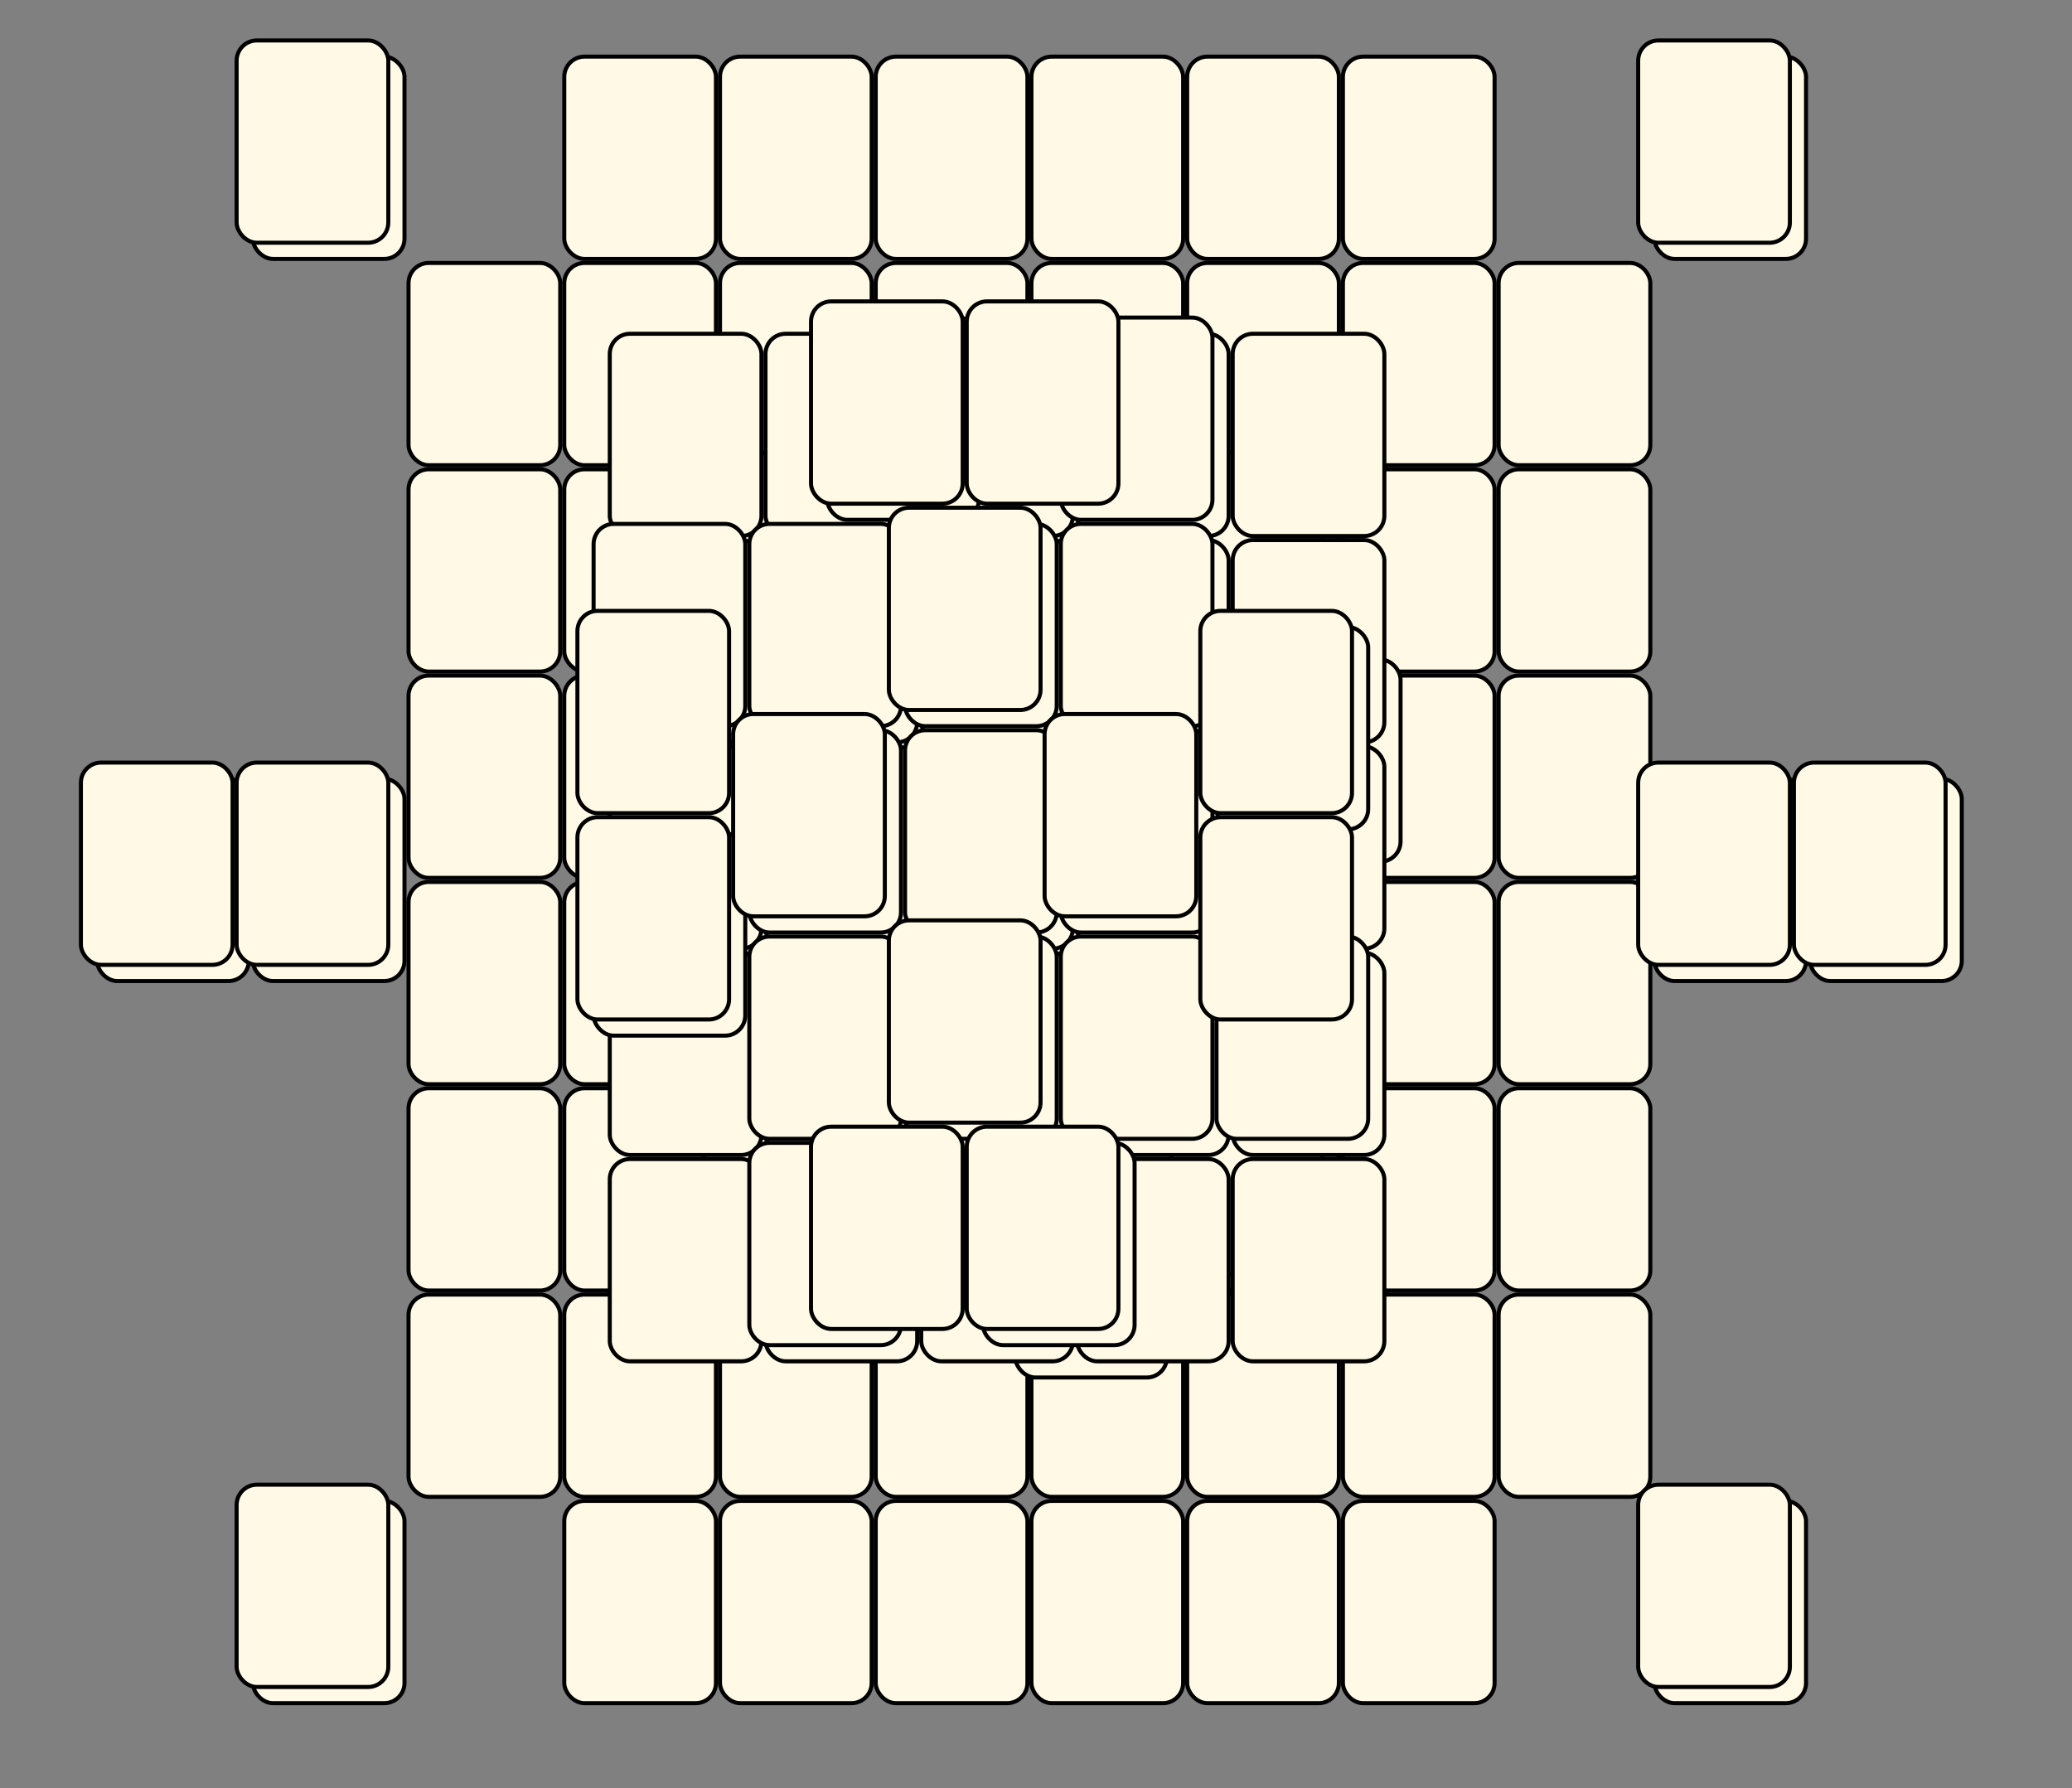 <svg xmlns="http://www.w3.org/2000/svg" viewBox="-10.5 22 1024.5 884" preserveAspectRatio="xMidYMid meet" height="100%" width="100%"><rect x="-10.5" y="22" width="1024.5" height="884" fill="#808080" stroke="none"/><g transform="translate(37.5,407)"><rect fill="#FFF9E5" stroke-width="2" stroke="black" x="0" y="0" width="75" height="100" rx="10" ry="10"></rect></g><g transform="translate(114.5,50)"><rect fill="#FFF9E5" stroke-width="2" stroke="black" x="0" y="0" width="75" height="100" rx="10" ry="10"></rect></g><g transform="translate(114.5,407)"><rect fill="#FFF9E5" stroke-width="2" stroke="black" x="0" y="0" width="75" height="100" rx="10" ry="10"></rect></g><g transform="translate(114.5,764)"><rect fill="#FFF9E5" stroke-width="2" stroke="black" x="0" y="0" width="75" height="100" rx="10" ry="10"></rect></g><g transform="translate(191.5,152)"><rect fill="#FFF9E5" stroke-width="2" stroke="black" x="0" y="0" width="75" height="100" rx="10" ry="10"></rect></g><g transform="translate(191.5,254)"><rect fill="#FFF9E5" stroke-width="2" stroke="black" x="0" y="0" width="75" height="100" rx="10" ry="10"></rect></g><g transform="translate(191.5,356)"><rect fill="#FFF9E5" stroke-width="2" stroke="black" x="0" y="0" width="75" height="100" rx="10" ry="10"></rect></g><g transform="translate(191.5,458)"><rect fill="#FFF9E5" stroke-width="2" stroke="black" x="0" y="0" width="75" height="100" rx="10" ry="10"></rect></g><g transform="translate(191.5,560)"><rect fill="#FFF9E5" stroke-width="2" stroke="black" x="0" y="0" width="75" height="100" rx="10" ry="10"></rect></g><g transform="translate(191.5,662)"><rect fill="#FFF9E5" stroke-width="2" stroke="black" x="0" y="0" width="75" height="100" rx="10" ry="10"></rect></g><g transform="translate(268.5,50)"><rect fill="#FFF9E5" stroke-width="2" stroke="black" x="0" y="0" width="75" height="100" rx="10" ry="10"></rect></g><g transform="translate(268.5,152)"><rect fill="#FFF9E5" stroke-width="2" stroke="black" x="0" y="0" width="75" height="100" rx="10" ry="10"></rect></g><g transform="translate(268.5,254)"><rect fill="#FFF9E5" stroke-width="2" stroke="black" x="0" y="0" width="75" height="100" rx="10" ry="10"></rect></g><g transform="translate(268.5,356)"><rect fill="#FFF9E5" stroke-width="2" stroke="black" x="0" y="0" width="75" height="100" rx="10" ry="10"></rect></g><g transform="translate(268.5,458)"><rect fill="#FFF9E5" stroke-width="2" stroke="black" x="0" y="0" width="75" height="100" rx="10" ry="10"></rect></g><g transform="translate(268.5,560)"><rect fill="#FFF9E5" stroke-width="2" stroke="black" x="0" y="0" width="75" height="100" rx="10" ry="10"></rect></g><g transform="translate(268.5,662)"><rect fill="#FFF9E5" stroke-width="2" stroke="black" x="0" y="0" width="75" height="100" rx="10" ry="10"></rect></g><g transform="translate(268.5,764)"><rect fill="#FFF9E5" stroke-width="2" stroke="black" x="0" y="0" width="75" height="100" rx="10" ry="10"></rect></g><g transform="translate(345.5,50)"><rect fill="#FFF9E5" stroke-width="2" stroke="black" x="0" y="0" width="75" height="100" rx="10" ry="10"></rect></g><g transform="translate(345.5,152)"><rect fill="#FFF9E5" stroke-width="2" stroke="black" x="0" y="0" width="75" height="100" rx="10" ry="10"></rect></g><g transform="translate(345.5,254)"><rect fill="#FFF9E5" stroke-width="2" stroke="black" x="0" y="0" width="75" height="100" rx="10" ry="10"></rect></g><g transform="translate(345.5,356)"><rect fill="#FFF9E5" stroke-width="2" stroke="black" x="0" y="0" width="75" height="100" rx="10" ry="10"></rect></g><g transform="translate(345.5,458)"><rect fill="#FFF9E5" stroke-width="2" stroke="black" x="0" y="0" width="75" height="100" rx="10" ry="10"></rect></g><g transform="translate(345.5,560)"><rect fill="#FFF9E5" stroke-width="2" stroke="black" x="0" y="0" width="75" height="100" rx="10" ry="10"></rect></g><g transform="translate(345.5,662)"><rect fill="#FFF9E5" stroke-width="2" stroke="black" x="0" y="0" width="75" height="100" rx="10" ry="10"></rect></g><g transform="translate(345.5,764)"><rect fill="#FFF9E5" stroke-width="2" stroke="black" x="0" y="0" width="75" height="100" rx="10" ry="10"></rect></g><g transform="translate(422.5,50)"><rect fill="#FFF9E5" stroke-width="2" stroke="black" x="0" y="0" width="75" height="100" rx="10" ry="10"></rect></g><g transform="translate(422.5,152)"><rect fill="#FFF9E5" stroke-width="2" stroke="black" x="0" y="0" width="75" height="100" rx="10" ry="10"></rect></g><g transform="translate(422.5,254)"><rect fill="#FFF9E5" stroke-width="2" stroke="black" x="0" y="0" width="75" height="100" rx="10" ry="10"></rect></g><g transform="translate(422.5,356)"><rect fill="#FFF9E5" stroke-width="2" stroke="black" x="0" y="0" width="75" height="100" rx="10" ry="10"></rect></g><g transform="translate(422.5,458)"><rect fill="#FFF9E5" stroke-width="2" stroke="black" x="0" y="0" width="75" height="100" rx="10" ry="10"></rect></g><g transform="translate(422.5,560)"><rect fill="#FFF9E5" stroke-width="2" stroke="black" x="0" y="0" width="75" height="100" rx="10" ry="10"></rect></g><g transform="translate(422.5,662)"><rect fill="#FFF9E5" stroke-width="2" stroke="black" x="0" y="0" width="75" height="100" rx="10" ry="10"></rect></g><g transform="translate(422.5,764)"><rect fill="#FFF9E5" stroke-width="2" stroke="black" x="0" y="0" width="75" height="100" rx="10" ry="10"></rect></g><g transform="translate(499.5,50)"><rect fill="#FFF9E5" stroke-width="2" stroke="black" x="0" y="0" width="75" height="100" rx="10" ry="10"></rect></g><g transform="translate(499.5,152)"><rect fill="#FFF9E5" stroke-width="2" stroke="black" x="0" y="0" width="75" height="100" rx="10" ry="10"></rect></g><g transform="translate(499.5,254)"><rect fill="#FFF9E5" stroke-width="2" stroke="black" x="0" y="0" width="75" height="100" rx="10" ry="10"></rect></g><g transform="translate(499.5,356)"><rect fill="#FFF9E5" stroke-width="2" stroke="black" x="0" y="0" width="75" height="100" rx="10" ry="10"></rect></g><g transform="translate(499.5,458)"><rect fill="#FFF9E5" stroke-width="2" stroke="black" x="0" y="0" width="75" height="100" rx="10" ry="10"></rect></g><g transform="translate(499.5,560)"><rect fill="#FFF9E5" stroke-width="2" stroke="black" x="0" y="0" width="75" height="100" rx="10" ry="10"></rect></g><g transform="translate(499.5,662)"><rect fill="#FFF9E5" stroke-width="2" stroke="black" x="0" y="0" width="75" height="100" rx="10" ry="10"></rect></g><g transform="translate(499.5,764)"><rect fill="#FFF9E5" stroke-width="2" stroke="black" x="0" y="0" width="75" height="100" rx="10" ry="10"></rect></g><g transform="translate(576.5,50)"><rect fill="#FFF9E5" stroke-width="2" stroke="black" x="0" y="0" width="75" height="100" rx="10" ry="10"></rect></g><g transform="translate(576.5,152)"><rect fill="#FFF9E5" stroke-width="2" stroke="black" x="0" y="0" width="75" height="100" rx="10" ry="10"></rect></g><g transform="translate(576.5,254)"><rect fill="#FFF9E5" stroke-width="2" stroke="black" x="0" y="0" width="75" height="100" rx="10" ry="10"></rect></g><g transform="translate(576.5,356)"><rect fill="#FFF9E5" stroke-width="2" stroke="black" x="0" y="0" width="75" height="100" rx="10" ry="10"></rect></g><g transform="translate(576.5,458)"><rect fill="#FFF9E5" stroke-width="2" stroke="black" x="0" y="0" width="75" height="100" rx="10" ry="10"></rect></g><g transform="translate(576.5,560)"><rect fill="#FFF9E5" stroke-width="2" stroke="black" x="0" y="0" width="75" height="100" rx="10" ry="10"></rect></g><g transform="translate(576.5,662)"><rect fill="#FFF9E5" stroke-width="2" stroke="black" x="0" y="0" width="75" height="100" rx="10" ry="10"></rect></g><g transform="translate(576.5,764)"><rect fill="#FFF9E5" stroke-width="2" stroke="black" x="0" y="0" width="75" height="100" rx="10" ry="10"></rect></g><g transform="translate(653.5,50)"><rect fill="#FFF9E5" stroke-width="2" stroke="black" x="0" y="0" width="75" height="100" rx="10" ry="10"></rect></g><g transform="translate(653.5,152)"><rect fill="#FFF9E5" stroke-width="2" stroke="black" x="0" y="0" width="75" height="100" rx="10" ry="10"></rect></g><g transform="translate(653.5,254)"><rect fill="#FFF9E5" stroke-width="2" stroke="black" x="0" y="0" width="75" height="100" rx="10" ry="10"></rect></g><g transform="translate(653.5,356)"><rect fill="#FFF9E5" stroke-width="2" stroke="black" x="0" y="0" width="75" height="100" rx="10" ry="10"></rect></g><g transform="translate(653.5,458)"><rect fill="#FFF9E5" stroke-width="2" stroke="black" x="0" y="0" width="75" height="100" rx="10" ry="10"></rect></g><g transform="translate(653.5,560)"><rect fill="#FFF9E5" stroke-width="2" stroke="black" x="0" y="0" width="75" height="100" rx="10" ry="10"></rect></g><g transform="translate(653.5,662)"><rect fill="#FFF9E5" stroke-width="2" stroke="black" x="0" y="0" width="75" height="100" rx="10" ry="10"></rect></g><g transform="translate(653.5,764)"><rect fill="#FFF9E5" stroke-width="2" stroke="black" x="0" y="0" width="75" height="100" rx="10" ry="10"></rect></g><g transform="translate(730.5,152)"><rect fill="#FFF9E5" stroke-width="2" stroke="black" x="0" y="0" width="75" height="100" rx="10" ry="10"></rect></g><g transform="translate(730.5,254)"><rect fill="#FFF9E5" stroke-width="2" stroke="black" x="0" y="0" width="75" height="100" rx="10" ry="10"></rect></g><g transform="translate(730.5,356)"><rect fill="#FFF9E5" stroke-width="2" stroke="black" x="0" y="0" width="75" height="100" rx="10" ry="10"></rect></g><g transform="translate(730.5,458)"><rect fill="#FFF9E5" stroke-width="2" stroke="black" x="0" y="0" width="75" height="100" rx="10" ry="10"></rect></g><g transform="translate(730.5,560)"><rect fill="#FFF9E5" stroke-width="2" stroke="black" x="0" y="0" width="75" height="100" rx="10" ry="10"></rect></g><g transform="translate(730.5,662)"><rect fill="#FFF9E5" stroke-width="2" stroke="black" x="0" y="0" width="75" height="100" rx="10" ry="10"></rect></g><g transform="translate(807.5,50)"><rect fill="#FFF9E5" stroke-width="2" stroke="black" x="0" y="0" width="75" height="100" rx="10" ry="10"></rect></g><g transform="translate(807.5,407)"><rect fill="#FFF9E5" stroke-width="2" stroke="black" x="0" y="0" width="75" height="100" rx="10" ry="10"></rect></g><g transform="translate(807.5,764)"><rect fill="#FFF9E5" stroke-width="2" stroke="black" x="0" y="0" width="75" height="100" rx="10" ry="10"></rect></g><g transform="translate(884.5,407)"><rect fill="#FFF9E5" stroke-width="2" stroke="black" x="0" y="0" width="75" height="100" rx="10" ry="10"></rect></g><g transform="translate(29.5,399)"><rect fill="#FFF9E5" stroke-width="2" stroke="black" x="0" y="0" width="75" height="100" rx="10" ry="10"></rect></g><g transform="translate(106.5,42)"><rect fill="#FFF9E5" stroke-width="2" stroke="black" x="0" y="0" width="75" height="100" rx="10" ry="10"></rect></g><g transform="translate(106.5,399)"><rect fill="#FFF9E5" stroke-width="2" stroke="black" x="0" y="0" width="75" height="100" rx="10" ry="10"></rect></g><g transform="translate(106.5,756)"><rect fill="#FFF9E5" stroke-width="2" stroke="black" x="0" y="0" width="75" height="100" rx="10" ry="10"></rect></g><g transform="translate(299,450)"><rect fill="#FFF9E5" stroke-width="2" stroke="black" x="0" y="0" width="75" height="100" rx="10" ry="10"></rect></g><g transform="translate(337.5,246)"><rect fill="#FFF9E5" stroke-width="2" stroke="black" x="0" y="0" width="75" height="100" rx="10" ry="10"></rect></g><g transform="translate(337.5,348)"><rect fill="#FFF9E5" stroke-width="2" stroke="black" x="0" y="0" width="75" height="100" rx="10" ry="10"></rect></g><g transform="translate(337.5,552)"><rect fill="#FFF9E5" stroke-width="2" stroke="black" x="0" y="0" width="75" height="100" rx="10" ry="10"></rect></g><g transform="translate(414.5,195)"><rect fill="#FFF9E5" stroke-width="2" stroke="black" x="0" y="0" width="75" height="100" rx="10" ry="10"></rect></g><g transform="translate(414.5,297)"><rect fill="#FFF9E5" stroke-width="2" stroke="black" x="0" y="0" width="75" height="100" rx="10" ry="10"></rect></g><g transform="translate(414.5,552)"><rect fill="#FFF9E5" stroke-width="2" stroke="black" x="0" y="0" width="75" height="100" rx="10" ry="10"></rect></g><g transform="translate(453,399)"><rect fill="#FFF9E5" stroke-width="2" stroke="black" x="0" y="0" width="75" height="100" rx="10" ry="10"></rect></g><g transform="translate(491.5,246)"><rect fill="#FFF9E5" stroke-width="2" stroke="black" x="0" y="0" width="75" height="100" rx="10" ry="10"></rect></g><g transform="translate(491.5,603)"><rect fill="#FFF9E5" stroke-width="2" stroke="black" x="0" y="0" width="75" height="100" rx="10" ry="10"></rect></g><g transform="translate(568.5,246)"><rect fill="#FFF9E5" stroke-width="2" stroke="black" x="0" y="0" width="75" height="100" rx="10" ry="10"></rect></g><g transform="translate(568.5,450)"><rect fill="#FFF9E5" stroke-width="2" stroke="black" x="0" y="0" width="75" height="100" rx="10" ry="10"></rect></g><g transform="translate(568.5,552)"><rect fill="#FFF9E5" stroke-width="2" stroke="black" x="0" y="0" width="75" height="100" rx="10" ry="10"></rect></g><g transform="translate(607,348)"><rect fill="#FFF9E5" stroke-width="2" stroke="black" x="0" y="0" width="75" height="100" rx="10" ry="10"></rect></g><g transform="translate(799.5,42)"><rect fill="#FFF9E5" stroke-width="2" stroke="black" x="0" y="0" width="75" height="100" rx="10" ry="10"></rect></g><g transform="translate(799.5,399)"><rect fill="#FFF9E5" stroke-width="2" stroke="black" x="0" y="0" width="75" height="100" rx="10" ry="10"></rect></g><g transform="translate(799.5,756)"><rect fill="#FFF9E5" stroke-width="2" stroke="black" x="0" y="0" width="75" height="100" rx="10" ry="10"></rect></g><g transform="translate(876.5,399)"><rect fill="#FFF9E5" stroke-width="2" stroke="black" x="0" y="0" width="75" height="100" rx="10" ry="10"></rect></g><g transform="translate(291,187)"><rect fill="#FFF9E5" stroke-width="2" stroke="black" x="0" y="0" width="75" height="100" rx="10" ry="10"></rect></g><g transform="translate(291,289)"><rect fill="#FFF9E5" stroke-width="2" stroke="black" x="0" y="0" width="75" height="100" rx="10" ry="10"></rect></g><g transform="translate(291,391)"><rect fill="#FFF9E5" stroke-width="2" stroke="black" x="0" y="0" width="75" height="100" rx="10" ry="10"></rect></g><g transform="translate(291,493)"><rect fill="#FFF9E5" stroke-width="2" stroke="black" x="0" y="0" width="75" height="100" rx="10" ry="10"></rect></g><g transform="translate(291,595)"><rect fill="#FFF9E5" stroke-width="2" stroke="black" x="0" y="0" width="75" height="100" rx="10" ry="10"></rect></g><g transform="translate(368,187)"><rect fill="#FFF9E5" stroke-width="2" stroke="black" x="0" y="0" width="75" height="100" rx="10" ry="10"></rect></g><g transform="translate(368,289)"><rect fill="#FFF9E5" stroke-width="2" stroke="black" x="0" y="0" width="75" height="100" rx="10" ry="10"></rect></g><g transform="translate(368,391)"><rect fill="#FFF9E5" stroke-width="2" stroke="black" x="0" y="0" width="75" height="100" rx="10" ry="10"></rect></g><g transform="translate(368,493)"><rect fill="#FFF9E5" stroke-width="2" stroke="black" x="0" y="0" width="75" height="100" rx="10" ry="10"></rect></g><g transform="translate(368,595)"><rect fill="#FFF9E5" stroke-width="2" stroke="black" x="0" y="0" width="75" height="100" rx="10" ry="10"></rect></g><g transform="translate(445,187)"><rect fill="#FFF9E5" stroke-width="2" stroke="black" x="0" y="0" width="75" height="100" rx="10" ry="10"></rect></g><g transform="translate(445,289)"><rect fill="#FFF9E5" stroke-width="2" stroke="black" x="0" y="0" width="75" height="100" rx="10" ry="10"></rect></g><g transform="translate(445,391)"><rect fill="#FFF9E5" stroke-width="2" stroke="black" x="0" y="0" width="75" height="100" rx="10" ry="10"></rect></g><g transform="translate(445,493)"><rect fill="#FFF9E5" stroke-width="2" stroke="black" x="0" y="0" width="75" height="100" rx="10" ry="10"></rect></g><g transform="translate(445,595)"><rect fill="#FFF9E5" stroke-width="2" stroke="black" x="0" y="0" width="75" height="100" rx="10" ry="10"></rect></g><g transform="translate(522,187)"><rect fill="#FFF9E5" stroke-width="2" stroke="black" x="0" y="0" width="75" height="100" rx="10" ry="10"></rect></g><g transform="translate(522,289)"><rect fill="#FFF9E5" stroke-width="2" stroke="black" x="0" y="0" width="75" height="100" rx="10" ry="10"></rect></g><g transform="translate(522,391)"><rect fill="#FFF9E5" stroke-width="2" stroke="black" x="0" y="0" width="75" height="100" rx="10" ry="10"></rect></g><g transform="translate(522,493)"><rect fill="#FFF9E5" stroke-width="2" stroke="black" x="0" y="0" width="75" height="100" rx="10" ry="10"></rect></g><g transform="translate(522,595)"><rect fill="#FFF9E5" stroke-width="2" stroke="black" x="0" y="0" width="75" height="100" rx="10" ry="10"></rect></g><g transform="translate(599,187)"><rect fill="#FFF9E5" stroke-width="2" stroke="black" x="0" y="0" width="75" height="100" rx="10" ry="10"></rect></g><g transform="translate(599,289)"><rect fill="#FFF9E5" stroke-width="2" stroke="black" x="0" y="0" width="75" height="100" rx="10" ry="10"></rect></g><g transform="translate(599,391)"><rect fill="#FFF9E5" stroke-width="2" stroke="black" x="0" y="0" width="75" height="100" rx="10" ry="10"></rect></g><g transform="translate(599,493)"><rect fill="#FFF9E5" stroke-width="2" stroke="black" x="0" y="0" width="75" height="100" rx="10" ry="10"></rect></g><g transform="translate(599,595)"><rect fill="#FFF9E5" stroke-width="2" stroke="black" x="0" y="0" width="75" height="100" rx="10" ry="10"></rect></g><g transform="translate(283,281)"><rect fill="#FFF9E5" stroke-width="2" stroke="black" x="0" y="0" width="75" height="100" rx="10" ry="10"></rect></g><g transform="translate(283,434)"><rect fill="#FFF9E5" stroke-width="2" stroke="black" x="0" y="0" width="75" height="100" rx="10" ry="10"></rect></g><g transform="translate(360,281)"><rect fill="#FFF9E5" stroke-width="2" stroke="black" x="0" y="0" width="75" height="100" rx="10" ry="10"></rect></g><g transform="translate(360,383)"><rect fill="#FFF9E5" stroke-width="2" stroke="black" x="0" y="0" width="75" height="100" rx="10" ry="10"></rect></g><g transform="translate(360,485)"><rect fill="#FFF9E5" stroke-width="2" stroke="black" x="0" y="0" width="75" height="100" rx="10" ry="10"></rect></g><g transform="translate(360,587)"><rect fill="#FFF9E5" stroke-width="2" stroke="black" x="0" y="0" width="75" height="100" rx="10" ry="10"></rect></g><g transform="translate(398.5,179)"><rect fill="#FFF9E5" stroke-width="2" stroke="black" x="0" y="0" width="75" height="100" rx="10" ry="10"></rect></g><g transform="translate(437,281)"><rect fill="#FFF9E5" stroke-width="2" stroke="black" x="0" y="0" width="75" height="100" rx="10" ry="10"></rect></g><g transform="translate(437,383)"><rect fill="#FFF9E5" stroke-width="2" stroke="black" x="0" y="0" width="75" height="100" rx="10" ry="10"></rect></g><g transform="translate(437,485)"><rect fill="#FFF9E5" stroke-width="2" stroke="black" x="0" y="0" width="75" height="100" rx="10" ry="10"></rect></g><g transform="translate(475.5,587)"><rect fill="#FFF9E5" stroke-width="2" stroke="black" x="0" y="0" width="75" height="100" rx="10" ry="10"></rect></g><g transform="translate(514,179)"><rect fill="#FFF9E5" stroke-width="2" stroke="black" x="0" y="0" width="75" height="100" rx="10" ry="10"></rect></g><g transform="translate(514,281)"><rect fill="#FFF9E5" stroke-width="2" stroke="black" x="0" y="0" width="75" height="100" rx="10" ry="10"></rect></g><g transform="translate(514,383)"><rect fill="#FFF9E5" stroke-width="2" stroke="black" x="0" y="0" width="75" height="100" rx="10" ry="10"></rect></g><g transform="translate(514,485)"><rect fill="#FFF9E5" stroke-width="2" stroke="black" x="0" y="0" width="75" height="100" rx="10" ry="10"></rect></g><g transform="translate(591,332)"><rect fill="#FFF9E5" stroke-width="2" stroke="black" x="0" y="0" width="75" height="100" rx="10" ry="10"></rect></g><g transform="translate(591,485)"><rect fill="#FFF9E5" stroke-width="2" stroke="black" x="0" y="0" width="75" height="100" rx="10" ry="10"></rect></g><g transform="translate(275,324)"><rect fill="#FFF9E5" stroke-width="2" stroke="black" x="0" y="0" width="75" height="100" rx="10" ry="10"></rect></g><g transform="translate(275,426)"><rect fill="#FFF9E5" stroke-width="2" stroke="black" x="0" y="0" width="75" height="100" rx="10" ry="10"></rect></g><g transform="translate(352,375)"><rect fill="#FFF9E5" stroke-width="2" stroke="black" x="0" y="0" width="75" height="100" rx="10" ry="10"></rect></g><g transform="translate(390.5,171)"><rect fill="#FFF9E5" stroke-width="2" stroke="black" x="0" y="0" width="75" height="100" rx="10" ry="10"></rect></g><g transform="translate(390.5,579)"><rect fill="#FFF9E5" stroke-width="2" stroke="black" x="0" y="0" width="75" height="100" rx="10" ry="10"></rect></g><g transform="translate(429,273)"><rect fill="#FFF9E5" stroke-width="2" stroke="black" x="0" y="0" width="75" height="100" rx="10" ry="10"></rect></g><g transform="translate(429,477)"><rect fill="#FFF9E5" stroke-width="2" stroke="black" x="0" y="0" width="75" height="100" rx="10" ry="10"></rect></g><g transform="translate(467.5,171)"><rect fill="#FFF9E5" stroke-width="2" stroke="black" x="0" y="0" width="75" height="100" rx="10" ry="10"></rect></g><g transform="translate(467.5,579)"><rect fill="#FFF9E5" stroke-width="2" stroke="black" x="0" y="0" width="75" height="100" rx="10" ry="10"></rect></g><g transform="translate(506,375)"><rect fill="#FFF9E5" stroke-width="2" stroke="black" x="0" y="0" width="75" height="100" rx="10" ry="10"></rect></g><g transform="translate(583,324)"><rect fill="#FFF9E5" stroke-width="2" stroke="black" x="0" y="0" width="75" height="100" rx="10" ry="10"></rect></g><g transform="translate(583,426)"><rect fill="#FFF9E5" stroke-width="2" stroke="black" x="0" y="0" width="75" height="100" rx="10" ry="10"></rect></g></svg>